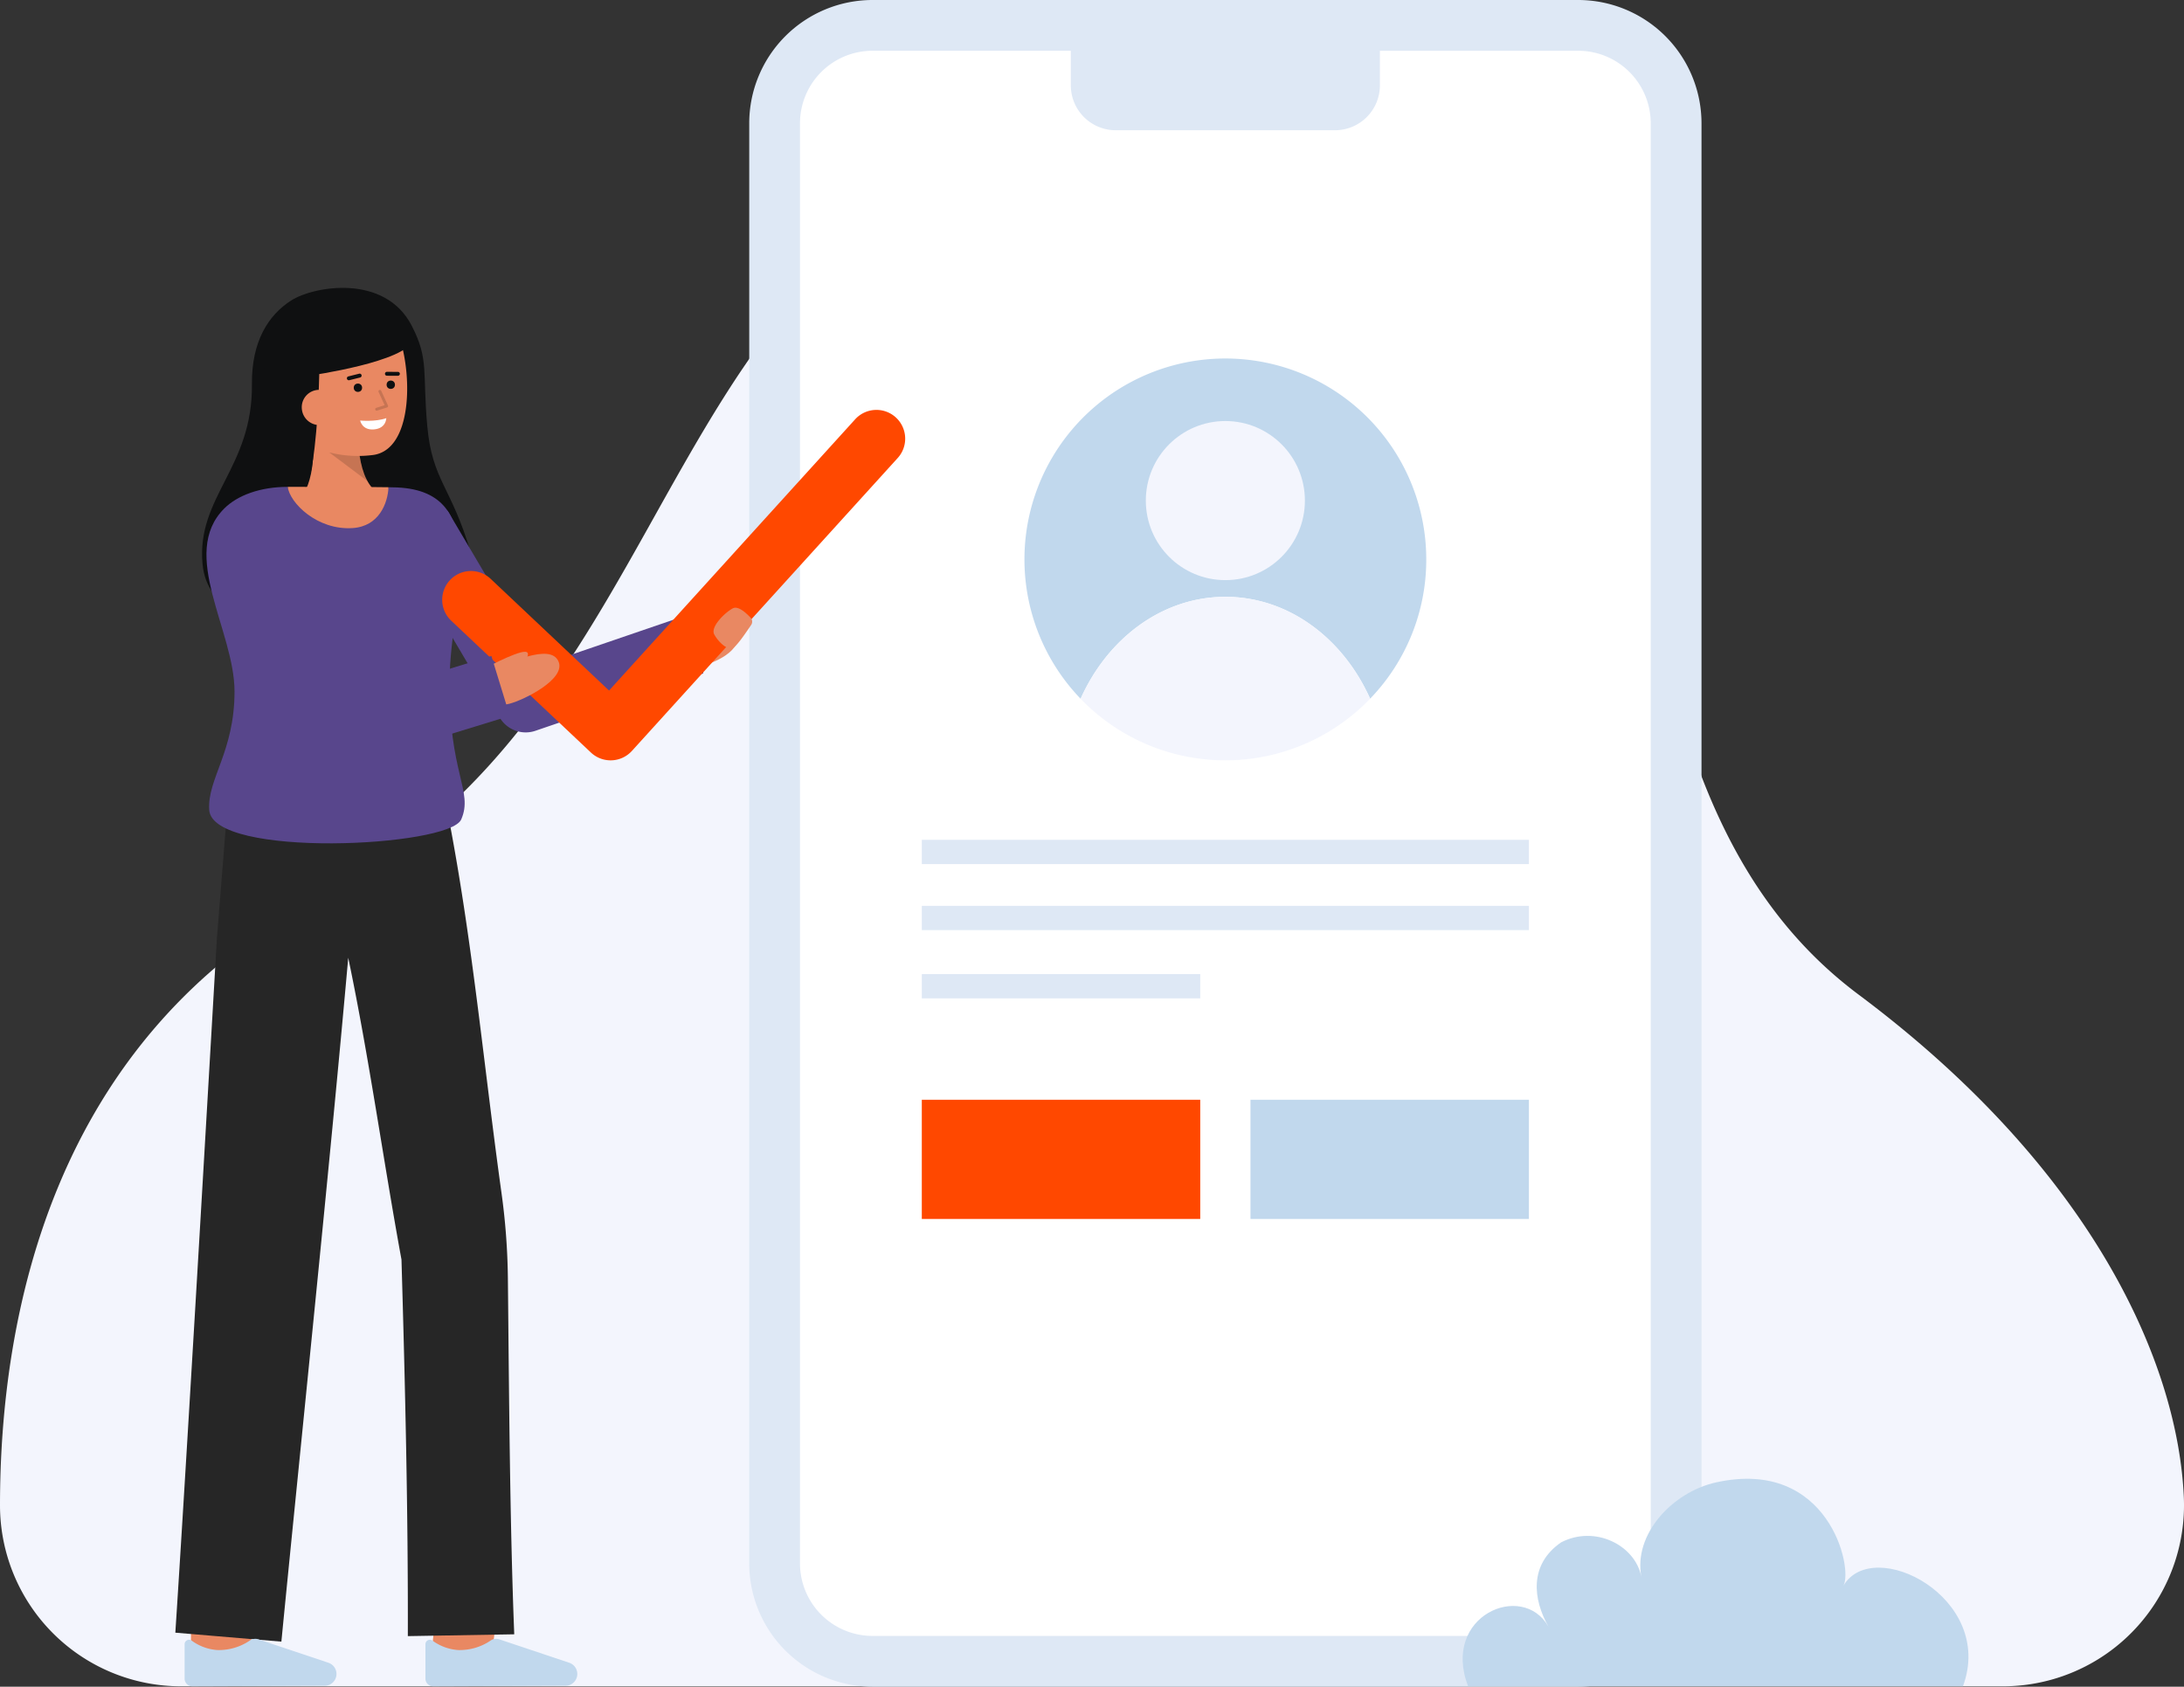 <svg id="Layer_1" data-name="Layer 1" xmlns="http://www.w3.org/2000/svg" viewBox="0 0 759.359 586.419">
  <rect x="0" y="0" width="759.359" height="586.419" fill="#333333" stroke="none"/>
  <path d="M696.379,586.289A62.98,62.98,0,0,0,759.3,520.522c-2.072-46.864-31.856-114.028-113.037-174.687C533.62,261.671,607.884,69.5,460.025,49.428,216.99,16.444,262.968,232.159,112.9,310.805,17.374,360.867.006,458.82,0,523.409a62.939,62.939,0,0,0,62.977,62.88Z" fill="#f3f5fd"></path>
  <g>
    <g>
      <rect x="269.323" y="8.823" width="313.451" height="568.772" rx="34.026" fill="#fff"></rect>
      <path d="M548.748,586.419H303.35a42.9,42.9,0,0,1-42.85-42.85V42.85A42.9,42.9,0,0,1,303.35,0h245.4A42.9,42.9,0,0,1,591.6,42.85V543.569A42.9,42.9,0,0,1,548.748,586.419ZM303.35,17.646a25.232,25.232,0,0,0-25.2,25.2V543.569a25.231,25.231,0,0,0,25.2,25.2h245.4a25.231,25.231,0,0,0,25.2-25.2V42.85a25.232,25.232,0,0,0-25.2-25.2Z" fill="#dee8f5"></path>
    </g>
    <path d="M372.317,8.823H479.78a0,0,0,0,1,0,0V29.673a15.607,15.607,0,0,1-15.607,15.607h-76.25a15.607,15.607,0,0,1-15.607-15.607V8.823A0,0,0,0,1,372.317,8.823Z" fill="#dee8f5"></path>
  </g>
  <g>
    <g>
      <path d="M87.593,133.585c-.154-14.869,5.723-24.083,13.69-29.142,7.862-4.992,32.516-9.337,41.863,8.784,6.1,11.825,3.692,16.052,5.42,34.991s8.366,20.927,15.1,43.883c5.28,18.007-24.3,27.566-49.911,26.74s-41.85-6.5-43.336-22.787C68.282,172.675,87.893,162.723,87.593,133.585Z" fill="#0f1011"></path>
      <path d="M102.854,174.7s7.694-4.171,5.775-25.211l15.948-3.109s-1.622,18.9,6.515,24.814Z" fill="#E98862"></path>
      <g opacity="0.15">
        <path d="M127.783,167.272l-13.365-10.031,10.423-.2A28.737,28.737,0,0,0,127.783,167.272Z"></path>
      </g>
      <path d="M99.489,141.4c1.165,6.378,4.706,12.4,10.36,14.407a40.515,40.515,0,0,0,19.381,2.438c17.476-1.595,13.652-41.329,5.278-48.977s-32.7-2.533-35.544,10.413C97.493,126.38,98.381,135.332,99.489,141.4Z" fill="#E98862"></path>
      <g>
        <circle cx="124.448" cy="134.804" r="1.449" fill="#0f1011"></circle>
        <circle cx="135.871" cy="133.761" r="1.449" fill="#0f1011"></circle>
        <path d="M138.346,130.651a.681.681,0,0,0,0-1.362l-3.838-.012h0a.681.681,0,0,0,0,1.361l3.838.013Z" fill="#0f1011"></path>
        <path d="M121.29,132.206a.679.679,0,0,0,.166-.02l3.776-.945a.681.681,0,0,0-.33-1.321l-3.776.946a.68.68,0,0,0,.164,1.34Z" fill="#0f1011"></path>
        <path d="M125.223,146.209s5.354.515,9.091-.83c0,0,0,3.523-4.227,3.909S125.223,146.209,125.223,146.209Z" fill="#fff"></path>
      </g>
      <path d="M111.105,124.744c-.38,28.853-3.161,40.061-3.161,40.061s-13.662-16.509-15.724-34c-1.933-16.391,10.069-26.19,18.222-28.092,30.98-7.226,33.131,15.371,33.131,15.371-2,7.709-35.823,12.492-35.823,12.492" fill="#0f1011"></path>
      <path d="M117.19,141.115a6.143,6.143,0,0,1-12.235,1.117,6.042,6.042,0,0,1,5.559-6.676C114.891,135.373,116.881,137.737,117.19,141.115Z" fill="#E98862"></path>
      <g opacity="0.15">
        <path d="M130.95,142.781a.5.5,0,0,1-.152-.976l2.939-.932-2.1-4.572a.5.5,0,1,1,.908-.418l2.341,5.086a.5.5,0,0,1-.3.685l-3.478,1.1A.5.5,0,0,1,130.95,142.781Z"></path>
      </g>
    </g>
    <g>
      <path d="M234.214,219.911s5.881-6.979,12.137-8.085,4.693,2.493.977,5.178-12.1,8.091-12.1,8.091" fill="#E98862"></path>
      <path d="M238.519,217.792s11.673-4.747,16.676-2.6c0,0,4.361,4.279.087,9.9-4.1,5.391-14.8,7.393-14.8,7.393Z" fill="#E98862"></path>
    </g>
    <g>
      <path d="M171.047,575.47l-20.854-2.481c.939-7.892,2-17.373,2.072-18.928,0,.1,0,.182,0,.246h21C173.261,554.936,173.261,556.851,171.047,575.47Z" fill="#E98862"></path>
      <path d="M87.371,577.979l-21-.068s.07-21.685.07-23.6h21C87.441,556.232,87.371,577.979,87.371,577.979Z" fill="#E98862"></path>
      <path d="M141.8,568.838l37-.63c-1.538-38.963-1.8-83.528-2.213-123.855a234.035,234.035,0,0,0-2.26-29.872c-5.952-42.723-9.835-85.2-17.848-127.679l-.268.079-.781-5.33-76.077-4.695-3.96,49.7s-9.91,171.947-14.429,241.085l36.869,3.115c6.643-67.786,16.923-166.556,23.246-237.767,7.261,34.67,12.2,70.568,18.514,104.941C140.85,480.961,141.917,525.94,141.8,568.838Z" fill="#262626"></path>
      <path d="M112.9,586.1a4.108,4.108,0,0,0,4.077-4.427h0a4.109,4.109,0,0,0-2.659-3.529l-24.443-8.187a3.461,3.461,0,0,0-2.872.32,19.112,19.112,0,0,1-11.468,3.4,17.024,17.024,0,0,1-8.82-3.223,1.547,1.547,0,0,0-2.528,1.2v11.952a2.678,2.678,0,0,0,2.689,2.678Z" fill="#c1d8ed"></path>
      <path d="M196.633,586.1a4.107,4.107,0,0,0,4.076-4.427h0a4.106,4.106,0,0,0-2.659-3.529l-24.442-8.187a3.461,3.461,0,0,0-2.872.32,19.114,19.114,0,0,1-11.468,3.4,17.03,17.03,0,0,1-8.821-3.223,1.547,1.547,0,0,0-2.527,1.2v11.952a2.678,2.678,0,0,0,2.689,2.678Z" fill="#c1d8ed"></path>
    </g>
    <path d="M182.776,254.639a10.5,10.5,0,0,1-9.042-5.16l-36.158-61.194,18.08-10.684,31.809,53.834,50.27-17.195,6.8,19.869-58.359,19.963A10.481,10.481,0,0,1,182.776,254.639Z" fill="#58468C"></path>
    <path d="M160.363,284.9c-4.19,9.63-86.52,13.63-87.62-3.31-.7-10.78,8.8-20.19,8.8-41.2s-19.33-47.84-3.58-63.59c4.57-4.57,12.46-7.52,22.08-7.53.72,5.61,34.78,5.63,35.04.13,1.3.02,2.31.04,2.94.07,33.18,1.43,18.6,39.19,18.28,66.93C155.913,268.859,164.683,274.979,160.363,284.9Z" fill="#58468C"></path>
    <path d="M212.308,264.353a10,10,0,0,1-6.862-2.726l-48.525-45.788a10,10,0,1,1,13.725-14.547l41.11,38.79,85.484-94.2a10,10,0,1,1,14.81,13.439L219.714,261.073a10,10,0,0,1-7.018,3.273C212.567,264.35,212.437,264.353,212.308,264.353Z" fill="#FF4800"></path>
    <path d="M135.083,169.4c-.26,5.5-3.25,13.59-12.48,14.2-12.3.81-21.84-8.72-22.56-14.33h.03C112.183,169.269,128.023,169.289,135.083,169.4Z" fill="#E98862"></path>
    <g>
      <path d="M163.047,246.391s-2.315-13.171,7.206-14.26c6.007-.687,21.109-9.037,23.974-2.058,2.485,6.055-11.937,13.263-17.1,14.6C172.5,245.862,163.047,246.391,163.047,246.391Z" fill="#E98862"></path>
      <path d="M167.007,233.18s12.269-6.728,15.626-6.571c2.972.139-2.084,5.888-2.084,5.888Z" fill="#E98862"></path>
    </g>
    <path d="M113.583,267.942a10.9,10.9,0,0,1-9.953-6.458l-30.551-68.4,19.909-8.893,26.617,59.6,51.245-15.728,6.4,20.843L116.783,267.46A10.888,10.888,0,0,1,113.583,267.942Z" fill="#58468C"></path>
    <path d="M261.161,217.3a2.027,2.027,0,0,0-.175-2.524c-1.516-1.639-4.33-4.238-6.182-3.277-2.641,1.369-7.924,6.456-6.457,9.1s4.5,5.546,6.46,4.666C256.289,224.6,259.467,219.764,261.161,217.3Z" fill="#E98862"></path>
  </g>
  <g>
    <rect x="320.504" y="382.358" width="96.809" height="41.45" fill="#FF4800"></rect>
    <rect x="434.784" y="382.358" width="96.809" height="41.45" fill="#c1d8ed"></rect>
  </g>
  <path d="M682.5,586.289H510.45c-9.436-24.554,18.916-36.663,27.931-20.751-5.377-9.492-6.808-21.523,4.361-29.268,11.705-6.139,25.8.879,27.953,11.984-2.87-14.787,10.8-29.523,26.011-32.874,39.045-8.594,47.749,29.918,44.211,35.972C651.23,533.71,693.866,555.485,682.5,586.289Z" fill="#c1d8ed"></path>
  <g>
    <path d="M495.9,194.5a69.568,69.568,0,0,1-19.52,48.42c-9.42-21.05-28.43-35.42-50.32-35.42-21.91,0-40.92,14.39-50.34,35.44A69.854,69.854,0,1,1,495.9,194.5Z" fill="#c1d8ed"></path>
    <circle cx="426.048" cy="174.041" r="27.655" fill="#f3f5fd"></circle>
    <path d="M476.379,242.92a69.84,69.84,0,0,1-100.66.02c9.42-21.05,28.43-35.44,50.34-35.44C447.949,207.5,466.959,221.87,476.379,242.92Z" fill="#f3f5fd"></path>
  </g>
  <g>
    <rect x="320.504" y="291.995" width="211.089" height="8.429" fill="#dee8f5"></rect>
    <rect x="320.504" y="314.943" width="211.089" height="8.429" fill="#dee8f5"></rect>
    <rect x="320.504" y="338.677" width="96.809" height="8.429" fill="#dee8f5"></rect>
  </g>
</svg>